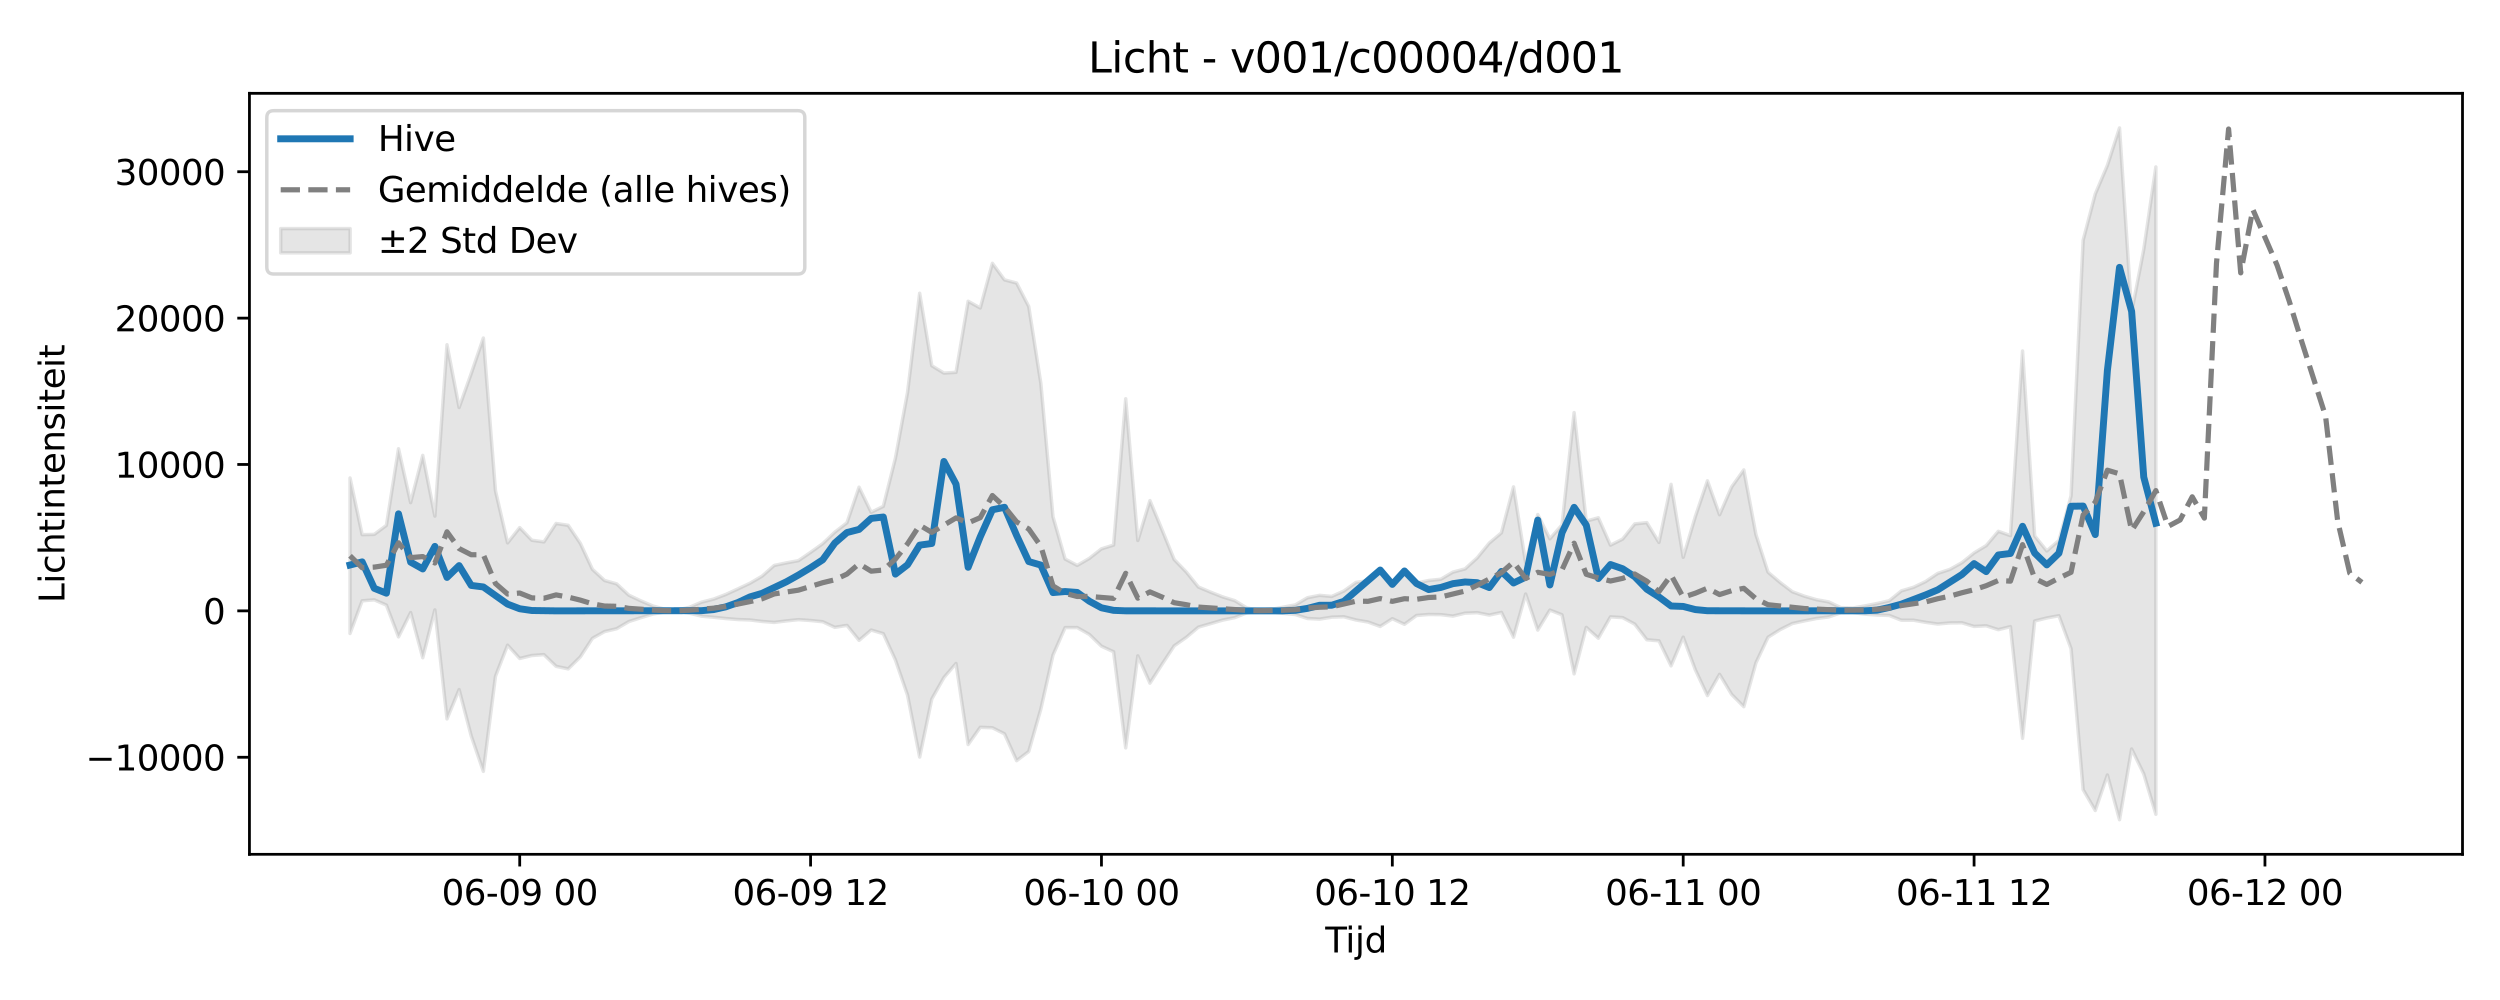 <?xml version="1.0" encoding="utf-8" standalone="no"?>
<!DOCTYPE svg PUBLIC "-//W3C//DTD SVG 1.1//EN"
  "http://www.w3.org/Graphics/SVG/1.1/DTD/svg11.dtd">
<svg xmlns:xlink="http://www.w3.org/1999/xlink" width="720pt" height="288pt" viewBox="0 0 720 288" xmlns="http://www.w3.org/2000/svg" version="1.1">
 <defs>
  <style type="text/css">*{stroke-linejoin: round; stroke-linecap: butt}</style>
 </defs>
 <g id="figure_1">
  <g id="patch_1">
   <path d="M 0 288 
L 720 288 
L 720 0 
L 0 0 
z
" style="fill: #ffffff"/>
  </g>
  <g id="axes_1">
   <g id="patch_2">
    <path d="M 71.84 246.04 
L 709.2 246.04 
L 709.2 26.88 
L 71.84 26.88 
z
" style="fill: #ffffff"/>
   </g>
   <g id="FillBetweenPolyCollection_1">
    <defs>
     <path id="m180a9a705e" d="M 100.811 -150.339 
L 100.811 -105.551 
L 104.301 -114.967 
L 107.792 -115.247 
L 111.282 -113.725 
L 114.773 -104.573 
L 118.263 -111.577 
L 121.754 -98.571 
L 125.244 -112.358 
L 128.735 -80.956 
L 132.225 -89.402 
L 135.716 -76.033 
L 139.206 -65.849 
L 142.697 -93.243 
L 146.187 -102.192 
L 149.678 -98.356 
L 153.168 -99.211 
L 156.658 -99.468 
L 160.149 -96.1 
L 163.639 -95.355 
L 167.13 -98.806 
L 170.62 -104.16 
L 174.111 -106.101 
L 177.601 -106.93 
L 181.092 -108.98 
L 184.582 -110.109 
L 188.073 -111.154 
L 191.563 -111.77 
L 195.054 -111.927 
L 198.544 -111.413 
L 202.035 -110.538 
L 205.525 -110.226 
L 209.016 -109.86 
L 212.506 -109.574 
L 215.996 -109.449 
L 219.487 -109.025 
L 222.977 -108.747 
L 226.468 -109.175 
L 229.958 -109.541 
L 233.449 -109.291 
L 236.939 -108.941 
L 240.43 -107.32 
L 243.92 -107.891 
L 247.411 -103.576 
L 250.901 -106.55 
L 254.392 -105.505 
L 257.882 -97.925 
L 261.373 -87.782 
L 264.863 -69.96 
L 268.354 -86.673 
L 271.844 -92.85 
L 275.334 -96.921 
L 278.825 -73.574 
L 282.315 -78.535 
L 285.806 -78.404 
L 289.296 -76.651 
L 292.787 -68.926 
L 296.277 -71.569 
L 299.768 -83.822 
L 303.258 -99.322 
L 306.749 -107.249 
L 310.239 -107.262 
L 313.73 -105.279 
L 317.22 -101.89 
L 320.711 -100.289 
L 324.201 -72.61 
L 327.692 -99.119 
L 331.182 -91.243 
L 334.672 -96.683 
L 338.163 -101.983 
L 341.653 -104.435 
L 345.144 -107.386 
L 348.634 -108.387 
L 352.125 -109.412 
L 355.615 -110.121 
L 359.106 -111.526 
L 362.596 -111.952 
L 366.087 -111.793 
L 369.577 -111.355 
L 373.068 -111.008 
L 376.558 -109.87 
L 380.049 -109.69 
L 383.539 -110.255 
L 387.03 -110.369 
L 390.52 -109.447 
L 394.01 -108.853 
L 397.501 -107.582 
L 400.991 -109.817 
L 404.482 -108.2 
L 407.972 -110.745 
L 411.463 -111.026 
L 414.953 -110.98 
L 418.444 -110.566 
L 421.934 -111.403 
L 425.425 -111.546 
L 428.915 -110.854 
L 432.406 -111.618 
L 435.896 -104.489 
L 439.387 -116.919 
L 442.877 -106.538 
L 446.368 -112.304 
L 449.858 -110.935 
L 453.348 -93.927 
L 456.839 -107.31 
L 460.329 -104.197 
L 463.82 -110.343 
L 467.31 -110.129 
L 470.801 -108.259 
L 474.291 -103.746 
L 477.782 -103.444 
L 481.272 -96.232 
L 484.763 -104.494 
L 488.253 -95.1 
L 491.744 -87.673 
L 495.234 -93.785 
L 498.725 -87.991 
L 502.215 -84.471 
L 505.706 -97.085 
L 509.196 -104.478 
L 512.686 -106.666 
L 516.177 -108.424 
L 519.667 -109.185 
L 523.158 -109.875 
L 526.648 -110.315 
L 530.139 -111.504 
L 533.629 -111.559 
L 537.12 -111.127 
L 540.61 -110.853 
L 544.101 -110.749 
L 547.591 -109.376 
L 551.082 -109.382 
L 554.572 -108.771 
L 558.063 -108.279 
L 561.553 -108.599 
L 565.044 -108.637 
L 568.534 -107.583 
L 572.024 -107.77 
L 575.515 -106.652 
L 579.005 -107.525 
L 582.496 -75.359 
L 585.986 -109.157 
L 589.477 -110.021 
L 592.967 -110.668 
L 596.458 -101.206 
L 599.948 -60.575 
L 603.439 -54.577 
L 606.929 -64.807 
L 610.42 -51.922 
L 613.91 -72.3 
L 617.401 -65.113 
L 620.891 -53.485 
L 620.891 -239.926 
L 620.891 -239.926 
L 617.401 -216.156 
L 613.91 -198.06 
L 610.42 -251.158 
L 606.929 -240.354 
L 603.439 -232.138 
L 599.948 -218.827 
L 596.458 -145.147 
L 592.967 -132.34 
L 589.477 -129.339 
L 585.986 -133.656 
L 582.496 -186.922 
L 579.005 -133.738 
L 575.515 -134.986 
L 572.024 -130.862 
L 568.534 -128.755 
L 565.044 -125.953 
L 561.553 -124.01 
L 558.063 -122.86 
L 554.572 -120.515 
L 551.082 -118.856 
L 547.591 -117.821 
L 544.101 -114.984 
L 540.61 -114.188 
L 537.12 -113.507 
L 533.629 -112.902 
L 530.139 -113.005 
L 526.648 -114.657 
L 523.158 -115.289 
L 519.667 -116.299 
L 516.177 -117.587 
L 512.686 -120.247 
L 509.196 -123.202 
L 505.706 -134.057 
L 502.215 -152.662 
L 498.725 -147.775 
L 495.234 -139.754 
L 491.744 -149.533 
L 488.253 -139.213 
L 484.763 -127.496 
L 481.272 -148.513 
L 477.782 -131.77 
L 474.291 -137.48 
L 470.801 -137.111 
L 467.31 -132.737 
L 463.82 -130.997 
L 460.329 -138.885 
L 456.839 -137.903 
L 453.348 -169.177 
L 449.858 -136.844 
L 446.368 -132.822 
L 442.877 -139.814 
L 439.387 -125.869 
L 435.896 -147.783 
L 432.406 -134.543 
L 428.915 -131.606 
L 425.425 -127.332 
L 421.934 -124.153 
L 418.444 -123.237 
L 414.953 -121.178 
L 411.463 -120.82 
L 407.972 -120.071 
L 404.482 -122.945 
L 400.991 -119.796 
L 397.501 -123.639 
L 394.01 -120.789 
L 390.52 -120.268 
L 387.03 -117.785 
L 383.539 -116.229 
L 380.049 -116.546 
L 376.558 -115.859 
L 373.068 -113.798 
L 369.577 -113.14 
L 366.087 -112.482 
L 362.596 -112.281 
L 359.106 -112.903 
L 355.615 -115.019 
L 352.125 -116.092 
L 348.634 -117.47 
L 345.144 -118.938 
L 341.653 -123.264 
L 338.163 -126.864 
L 334.672 -135.416 
L 331.182 -143.83 
L 327.692 -132.34 
L 324.201 -173.158 
L 320.711 -131.025 
L 317.22 -129.933 
L 313.73 -127.188 
L 310.239 -125.157 
L 306.749 -127.011 
L 303.258 -139.185 
L 299.768 -177.535 
L 296.277 -199.725 
L 292.787 -206.477 
L 289.296 -207.405 
L 285.806 -212.172 
L 282.315 -199.303 
L 278.825 -201.238 
L 275.334 -180.774 
L 271.844 -180.554 
L 268.354 -182.676 
L 264.863 -203.547 
L 261.373 -174.998 
L 257.882 -156.059 
L 254.392 -142.173 
L 250.901 -140.459 
L 247.411 -147.689 
L 243.92 -137.438 
L 240.43 -134.738 
L 236.939 -131.424 
L 233.449 -128.926 
L 229.958 -126.533 
L 226.468 -125.892 
L 222.977 -125.156 
L 219.487 -122.073 
L 215.996 -120.033 
L 212.506 -118.395 
L 209.016 -116.79 
L 205.525 -115.465 
L 202.035 -114.571 
L 198.544 -113.099 
L 195.054 -112.295 
L 191.563 -112.519 
L 188.073 -113.458 
L 184.582 -114.946 
L 181.092 -116.601 
L 177.601 -119.847 
L 174.111 -120.822 
L 170.62 -124.039 
L 167.13 -131.53 
L 163.639 -136.711 
L 160.149 -137.24 
L 156.658 -131.934 
L 153.168 -132.406 
L 149.678 -136.057 
L 146.187 -131.644 
L 142.697 -146.644 
L 139.206 -190.648 
L 135.716 -180.431 
L 132.225 -170.633 
L 128.735 -188.718 
L 125.244 -139.353 
L 121.754 -156.847 
L 118.263 -143.234 
L 114.773 -158.763 
L 111.282 -136.694 
L 107.792 -134.095 
L 104.301 -134.014 
L 100.811 -150.339 
z
" style="stroke: #808080; stroke-opacity: 0.2"/>
    </defs>
    <g clip-path="url(#p8ba1c54d0e)">
     <use xlink:href="#m180a9a705e" x="0" y="288" style="fill: #808080; fill-opacity: 0.2; stroke: #808080; stroke-opacity: 0.2"/>
    </g>
   </g>
   <g id="matplotlib.axis_1">
    <g id="xtick_1">
     <g id="line2d_1">
      <defs>
       <path id="mefaddc9d67" d="M 0 0 
L 0 3.5 
" style="stroke: #000000; stroke-width: 0.8"/>
      </defs>
      <g>
       <use xlink:href="#mefaddc9d67" x="149.678" y="246.04" style="stroke: #000000; stroke-width: 0.8"/>
      </g>
     </g>
     <g id="text_1">
      <!-- 06-09 00 -->
      <g transform="translate(127.197 260.638) scale(0.1 -0.1)">
       <defs>
        <path id="DejaVuSans-30" d="M 2034 4250 
Q 1547 4250 1301 3770 
Q 1056 3291 1056 2328 
Q 1056 1369 1301 889 
Q 1547 409 2034 409 
Q 2525 409 2770 889 
Q 3016 1369 3016 2328 
Q 3016 3291 2770 3770 
Q 2525 4250 2034 4250 
z
M 2034 4750 
Q 2819 4750 3233 4129 
Q 3647 3509 3647 2328 
Q 3647 1150 3233 529 
Q 2819 -91 2034 -91 
Q 1250 -91 836 529 
Q 422 1150 422 2328 
Q 422 3509 836 4129 
Q 1250 4750 2034 4750 
z
" transform="scale(0.016)"/>
        <path id="DejaVuSans-36" d="M 2113 2584 
Q 1688 2584 1439 2293 
Q 1191 2003 1191 1497 
Q 1191 994 1439 701 
Q 1688 409 2113 409 
Q 2538 409 2786 701 
Q 3034 994 3034 1497 
Q 3034 2003 2786 2293 
Q 2538 2584 2113 2584 
z
M 3366 4563 
L 3366 3988 
Q 3128 4100 2886 4159 
Q 2644 4219 2406 4219 
Q 1781 4219 1451 3797 
Q 1122 3375 1075 2522 
Q 1259 2794 1537 2939 
Q 1816 3084 2150 3084 
Q 2853 3084 3261 2657 
Q 3669 2231 3669 1497 
Q 3669 778 3244 343 
Q 2819 -91 2113 -91 
Q 1303 -91 875 529 
Q 447 1150 447 2328 
Q 447 3434 972 4092 
Q 1497 4750 2381 4750 
Q 2619 4750 2861 4703 
Q 3103 4656 3366 4563 
z
" transform="scale(0.016)"/>
        <path id="DejaVuSans-2d" d="M 313 2009 
L 1997 2009 
L 1997 1497 
L 313 1497 
L 313 2009 
z
" transform="scale(0.016)"/>
        <path id="DejaVuSans-39" d="M 703 97 
L 703 672 
Q 941 559 1184 500 
Q 1428 441 1663 441 
Q 2288 441 2617 861 
Q 2947 1281 2994 2138 
Q 2813 1869 2534 1725 
Q 2256 1581 1919 1581 
Q 1219 1581 811 2004 
Q 403 2428 403 3163 
Q 403 3881 828 4315 
Q 1253 4750 1959 4750 
Q 2769 4750 3195 4129 
Q 3622 3509 3622 2328 
Q 3622 1225 3098 567 
Q 2575 -91 1691 -91 
Q 1453 -91 1209 -44 
Q 966 3 703 97 
z
M 1959 2075 
Q 2384 2075 2632 2365 
Q 2881 2656 2881 3163 
Q 2881 3666 2632 3958 
Q 2384 4250 1959 4250 
Q 1534 4250 1286 3958 
Q 1038 3666 1038 3163 
Q 1038 2656 1286 2365 
Q 1534 2075 1959 2075 
z
" transform="scale(0.016)"/>
        <path id="DejaVuSans-20" transform="scale(0.016)"/>
       </defs>
       <use xlink:href="#DejaVuSans-30"/>
       <use xlink:href="#DejaVuSans-36" transform="translate(63.623 0)"/>
       <use xlink:href="#DejaVuSans-2d" transform="translate(127.246 0)"/>
       <use xlink:href="#DejaVuSans-30" transform="translate(163.33 0)"/>
       <use xlink:href="#DejaVuSans-39" transform="translate(226.953 0)"/>
       <use xlink:href="#DejaVuSans-20" transform="translate(290.576 0)"/>
       <use xlink:href="#DejaVuSans-30" transform="translate(322.363 0)"/>
       <use xlink:href="#DejaVuSans-30" transform="translate(385.986 0)"/>
      </g>
     </g>
    </g>
    <g id="xtick_2">
     <g id="line2d_2">
      <g>
       <use xlink:href="#mefaddc9d67" x="233.449" y="246.04" style="stroke: #000000; stroke-width: 0.8"/>
      </g>
     </g>
     <g id="text_2">
      <!-- 06-09 12 -->
      <g transform="translate(210.968 260.638) scale(0.1 -0.1)">
       <defs>
        <path id="DejaVuSans-31" d="M 794 531 
L 1825 531 
L 1825 4091 
L 703 3866 
L 703 4441 
L 1819 4666 
L 2450 4666 
L 2450 531 
L 3481 531 
L 3481 0 
L 794 0 
L 794 531 
z
" transform="scale(0.016)"/>
        <path id="DejaVuSans-32" d="M 1228 531 
L 3431 531 
L 3431 0 
L 469 0 
L 469 531 
Q 828 903 1448 1529 
Q 2069 2156 2228 2338 
Q 2531 2678 2651 2914 
Q 2772 3150 2772 3378 
Q 2772 3750 2511 3984 
Q 2250 4219 1831 4219 
Q 1534 4219 1204 4116 
Q 875 4013 500 3803 
L 500 4441 
Q 881 4594 1212 4672 
Q 1544 4750 1819 4750 
Q 2544 4750 2975 4387 
Q 3406 4025 3406 3419 
Q 3406 3131 3298 2873 
Q 3191 2616 2906 2266 
Q 2828 2175 2409 1742 
Q 1991 1309 1228 531 
z
" transform="scale(0.016)"/>
       </defs>
       <use xlink:href="#DejaVuSans-30"/>
       <use xlink:href="#DejaVuSans-36" transform="translate(63.623 0)"/>
       <use xlink:href="#DejaVuSans-2d" transform="translate(127.246 0)"/>
       <use xlink:href="#DejaVuSans-30" transform="translate(163.33 0)"/>
       <use xlink:href="#DejaVuSans-39" transform="translate(226.953 0)"/>
       <use xlink:href="#DejaVuSans-20" transform="translate(290.576 0)"/>
       <use xlink:href="#DejaVuSans-31" transform="translate(322.363 0)"/>
       <use xlink:href="#DejaVuSans-32" transform="translate(385.986 0)"/>
      </g>
     </g>
    </g>
    <g id="xtick_3">
     <g id="line2d_3">
      <g>
       <use xlink:href="#mefaddc9d67" x="317.22" y="246.04" style="stroke: #000000; stroke-width: 0.8"/>
      </g>
     </g>
     <g id="text_3">
      <!-- 06-10 00 -->
      <g transform="translate(294.74 260.638) scale(0.1 -0.1)">
       <use xlink:href="#DejaVuSans-30"/>
       <use xlink:href="#DejaVuSans-36" transform="translate(63.623 0)"/>
       <use xlink:href="#DejaVuSans-2d" transform="translate(127.246 0)"/>
       <use xlink:href="#DejaVuSans-31" transform="translate(163.33 0)"/>
       <use xlink:href="#DejaVuSans-30" transform="translate(226.953 0)"/>
       <use xlink:href="#DejaVuSans-20" transform="translate(290.576 0)"/>
       <use xlink:href="#DejaVuSans-30" transform="translate(322.363 0)"/>
       <use xlink:href="#DejaVuSans-30" transform="translate(385.986 0)"/>
      </g>
     </g>
    </g>
    <g id="xtick_4">
     <g id="line2d_4">
      <g>
       <use xlink:href="#mefaddc9d67" x="400.991" y="246.04" style="stroke: #000000; stroke-width: 0.8"/>
      </g>
     </g>
     <g id="text_4">
      <!-- 06-10 12 -->
      <g transform="translate(378.511 260.638) scale(0.1 -0.1)">
       <use xlink:href="#DejaVuSans-30"/>
       <use xlink:href="#DejaVuSans-36" transform="translate(63.623 0)"/>
       <use xlink:href="#DejaVuSans-2d" transform="translate(127.246 0)"/>
       <use xlink:href="#DejaVuSans-31" transform="translate(163.33 0)"/>
       <use xlink:href="#DejaVuSans-30" transform="translate(226.953 0)"/>
       <use xlink:href="#DejaVuSans-20" transform="translate(290.576 0)"/>
       <use xlink:href="#DejaVuSans-31" transform="translate(322.363 0)"/>
       <use xlink:href="#DejaVuSans-32" transform="translate(385.986 0)"/>
      </g>
     </g>
    </g>
    <g id="xtick_5">
     <g id="line2d_5">
      <g>
       <use xlink:href="#mefaddc9d67" x="484.763" y="246.04" style="stroke: #000000; stroke-width: 0.8"/>
      </g>
     </g>
     <g id="text_5">
      <!-- 06-11 00 -->
      <g transform="translate(462.282 260.638) scale(0.1 -0.1)">
       <use xlink:href="#DejaVuSans-30"/>
       <use xlink:href="#DejaVuSans-36" transform="translate(63.623 0)"/>
       <use xlink:href="#DejaVuSans-2d" transform="translate(127.246 0)"/>
       <use xlink:href="#DejaVuSans-31" transform="translate(163.33 0)"/>
       <use xlink:href="#DejaVuSans-31" transform="translate(226.953 0)"/>
       <use xlink:href="#DejaVuSans-20" transform="translate(290.576 0)"/>
       <use xlink:href="#DejaVuSans-30" transform="translate(322.363 0)"/>
       <use xlink:href="#DejaVuSans-30" transform="translate(385.986 0)"/>
      </g>
     </g>
    </g>
    <g id="xtick_6">
     <g id="line2d_6">
      <g>
       <use xlink:href="#mefaddc9d67" x="568.534" y="246.04" style="stroke: #000000; stroke-width: 0.8"/>
      </g>
     </g>
     <g id="text_6">
      <!-- 06-11 12 -->
      <g transform="translate(546.054 260.638) scale(0.1 -0.1)">
       <use xlink:href="#DejaVuSans-30"/>
       <use xlink:href="#DejaVuSans-36" transform="translate(63.623 0)"/>
       <use xlink:href="#DejaVuSans-2d" transform="translate(127.246 0)"/>
       <use xlink:href="#DejaVuSans-31" transform="translate(163.33 0)"/>
       <use xlink:href="#DejaVuSans-31" transform="translate(226.953 0)"/>
       <use xlink:href="#DejaVuSans-20" transform="translate(290.576 0)"/>
       <use xlink:href="#DejaVuSans-31" transform="translate(322.363 0)"/>
       <use xlink:href="#DejaVuSans-32" transform="translate(385.986 0)"/>
      </g>
     </g>
    </g>
    <g id="xtick_7">
     <g id="line2d_7">
      <g>
       <use xlink:href="#mefaddc9d67" x="652.305" y="246.04" style="stroke: #000000; stroke-width: 0.8"/>
      </g>
     </g>
     <g id="text_7">
      <!-- 06-12 00 -->
      <g transform="translate(629.825 260.638) scale(0.1 -0.1)">
       <use xlink:href="#DejaVuSans-30"/>
       <use xlink:href="#DejaVuSans-36" transform="translate(63.623 0)"/>
       <use xlink:href="#DejaVuSans-2d" transform="translate(127.246 0)"/>
       <use xlink:href="#DejaVuSans-31" transform="translate(163.33 0)"/>
       <use xlink:href="#DejaVuSans-32" transform="translate(226.953 0)"/>
       <use xlink:href="#DejaVuSans-20" transform="translate(290.576 0)"/>
       <use xlink:href="#DejaVuSans-30" transform="translate(322.363 0)"/>
       <use xlink:href="#DejaVuSans-30" transform="translate(385.986 0)"/>
      </g>
     </g>
    </g>
    <g id="text_8">
     <!-- Tijd -->
     <g transform="translate(381.67 274.317) scale(0.1 -0.1)">
      <defs>
       <path id="DejaVuSans-54" d="M -19 4666 
L 3928 4666 
L 3928 4134 
L 2272 4134 
L 2272 0 
L 1638 0 
L 1638 4134 
L -19 4134 
L -19 4666 
z
" transform="scale(0.016)"/>
       <path id="DejaVuSans-69" d="M 603 3500 
L 1178 3500 
L 1178 0 
L 603 0 
L 603 3500 
z
M 603 4863 
L 1178 4863 
L 1178 4134 
L 603 4134 
L 603 4863 
z
" transform="scale(0.016)"/>
       <path id="DejaVuSans-6a" d="M 603 3500 
L 1178 3500 
L 1178 -63 
Q 1178 -731 923 -1031 
Q 669 -1331 103 -1331 
L -116 -1331 
L -116 -844 
L 38 -844 
Q 366 -844 484 -692 
Q 603 -541 603 -63 
L 603 3500 
z
M 603 4863 
L 1178 4863 
L 1178 4134 
L 603 4134 
L 603 4863 
z
" transform="scale(0.016)"/>
       <path id="DejaVuSans-64" d="M 2906 2969 
L 2906 4863 
L 3481 4863 
L 3481 0 
L 2906 0 
L 2906 525 
Q 2725 213 2448 61 
Q 2172 -91 1784 -91 
Q 1150 -91 751 415 
Q 353 922 353 1747 
Q 353 2572 751 3078 
Q 1150 3584 1784 3584 
Q 2172 3584 2448 3432 
Q 2725 3281 2906 2969 
z
M 947 1747 
Q 947 1113 1208 752 
Q 1469 391 1925 391 
Q 2381 391 2643 752 
Q 2906 1113 2906 1747 
Q 2906 2381 2643 2742 
Q 2381 3103 1925 3103 
Q 1469 3103 1208 2742 
Q 947 2381 947 1747 
z
" transform="scale(0.016)"/>
      </defs>
      <use xlink:href="#DejaVuSans-54"/>
      <use xlink:href="#DejaVuSans-69" transform="translate(57.959 0)"/>
      <use xlink:href="#DejaVuSans-6a" transform="translate(85.742 0)"/>
      <use xlink:href="#DejaVuSans-64" transform="translate(113.525 0)"/>
     </g>
    </g>
   </g>
   <g id="matplotlib.axis_2">
    <g id="ytick_1">
     <g id="line2d_8">
      <defs>
       <path id="mb5a5b49d24" d="M 0 0 
L -3.5 0 
" style="stroke: #000000; stroke-width: 0.8"/>
      </defs>
      <g>
       <use xlink:href="#mb5a5b49d24" x="71.84" y="218.087" style="stroke: #000000; stroke-width: 0.8"/>
      </g>
     </g>
     <g id="text_9">
      <!-- −10000 -->
      <g transform="translate(24.648 221.886) scale(0.1 -0.1)">
       <defs>
        <path id="DejaVuSans-2212" d="M 678 2272 
L 4684 2272 
L 4684 1741 
L 678 1741 
L 678 2272 
z
" transform="scale(0.016)"/>
       </defs>
       <use xlink:href="#DejaVuSans-2212"/>
       <use xlink:href="#DejaVuSans-31" transform="translate(83.789 0)"/>
       <use xlink:href="#DejaVuSans-30" transform="translate(147.412 0)"/>
       <use xlink:href="#DejaVuSans-30" transform="translate(211.035 0)"/>
       <use xlink:href="#DejaVuSans-30" transform="translate(274.658 0)"/>
       <use xlink:href="#DejaVuSans-30" transform="translate(338.281 0)"/>
      </g>
     </g>
    </g>
    <g id="ytick_2">
     <g id="line2d_9">
      <g>
       <use xlink:href="#mb5a5b49d24" x="71.84" y="175.93" style="stroke: #000000; stroke-width: 0.8"/>
      </g>
     </g>
     <g id="text_10">
      <!-- 0 -->
      <g transform="translate(58.477 179.729) scale(0.1 -0.1)">
       <use xlink:href="#DejaVuSans-30"/>
      </g>
     </g>
    </g>
    <g id="ytick_3">
     <g id="line2d_10">
      <g>
       <use xlink:href="#mb5a5b49d24" x="71.84" y="133.773" style="stroke: #000000; stroke-width: 0.8"/>
      </g>
     </g>
     <g id="text_11">
      <!-- 10000 -->
      <g transform="translate(33.028 137.572) scale(0.1 -0.1)">
       <use xlink:href="#DejaVuSans-31"/>
       <use xlink:href="#DejaVuSans-30" transform="translate(63.623 0)"/>
       <use xlink:href="#DejaVuSans-30" transform="translate(127.246 0)"/>
       <use xlink:href="#DejaVuSans-30" transform="translate(190.869 0)"/>
       <use xlink:href="#DejaVuSans-30" transform="translate(254.492 0)"/>
      </g>
     </g>
    </g>
    <g id="ytick_4">
     <g id="line2d_11">
      <g>
       <use xlink:href="#mb5a5b49d24" x="71.84" y="91.615" style="stroke: #000000; stroke-width: 0.8"/>
      </g>
     </g>
     <g id="text_12">
      <!-- 20000 -->
      <g transform="translate(33.028 95.415) scale(0.1 -0.1)">
       <use xlink:href="#DejaVuSans-32"/>
       <use xlink:href="#DejaVuSans-30" transform="translate(63.623 0)"/>
       <use xlink:href="#DejaVuSans-30" transform="translate(127.246 0)"/>
       <use xlink:href="#DejaVuSans-30" transform="translate(190.869 0)"/>
       <use xlink:href="#DejaVuSans-30" transform="translate(254.492 0)"/>
      </g>
     </g>
    </g>
    <g id="ytick_5">
     <g id="line2d_12">
      <g>
       <use xlink:href="#mb5a5b49d24" x="71.84" y="49.458" style="stroke: #000000; stroke-width: 0.8"/>
      </g>
     </g>
     <g id="text_13">
      <!-- 30000 -->
      <g transform="translate(33.028 53.258) scale(0.1 -0.1)">
       <defs>
        <path id="DejaVuSans-33" d="M 2597 2516 
Q 3050 2419 3304 2112 
Q 3559 1806 3559 1356 
Q 3559 666 3084 287 
Q 2609 -91 1734 -91 
Q 1441 -91 1130 -33 
Q 819 25 488 141 
L 488 750 
Q 750 597 1062 519 
Q 1375 441 1716 441 
Q 2309 441 2620 675 
Q 2931 909 2931 1356 
Q 2931 1769 2642 2001 
Q 2353 2234 1838 2234 
L 1294 2234 
L 1294 2753 
L 1863 2753 
Q 2328 2753 2575 2939 
Q 2822 3125 2822 3475 
Q 2822 3834 2567 4026 
Q 2313 4219 1838 4219 
Q 1578 4219 1281 4162 
Q 984 4106 628 3988 
L 628 4550 
Q 988 4650 1302 4700 
Q 1616 4750 1894 4750 
Q 2613 4750 3031 4423 
Q 3450 4097 3450 3541 
Q 3450 3153 3228 2886 
Q 3006 2619 2597 2516 
z
" transform="scale(0.016)"/>
       </defs>
       <use xlink:href="#DejaVuSans-33"/>
       <use xlink:href="#DejaVuSans-30" transform="translate(63.623 0)"/>
       <use xlink:href="#DejaVuSans-30" transform="translate(127.246 0)"/>
       <use xlink:href="#DejaVuSans-30" transform="translate(190.869 0)"/>
       <use xlink:href="#DejaVuSans-30" transform="translate(254.492 0)"/>
      </g>
     </g>
    </g>
    <g id="text_14">
     <!-- Lichtintensiteit -->
     <g transform="translate(18.568 173.656) rotate(-90) scale(0.1 -0.1)">
      <defs>
       <path id="DejaVuSans-4c" d="M 628 4666 
L 1259 4666 
L 1259 531 
L 3531 531 
L 3531 0 
L 628 0 
L 628 4666 
z
" transform="scale(0.016)"/>
       <path id="DejaVuSans-63" d="M 3122 3366 
L 3122 2828 
Q 2878 2963 2633 3030 
Q 2388 3097 2138 3097 
Q 1578 3097 1268 2742 
Q 959 2388 959 1747 
Q 959 1106 1268 751 
Q 1578 397 2138 397 
Q 2388 397 2633 464 
Q 2878 531 3122 666 
L 3122 134 
Q 2881 22 2623 -34 
Q 2366 -91 2075 -91 
Q 1284 -91 818 406 
Q 353 903 353 1747 
Q 353 2603 823 3093 
Q 1294 3584 2113 3584 
Q 2378 3584 2631 3529 
Q 2884 3475 3122 3366 
z
" transform="scale(0.016)"/>
       <path id="DejaVuSans-68" d="M 3513 2113 
L 3513 0 
L 2938 0 
L 2938 2094 
Q 2938 2591 2744 2837 
Q 2550 3084 2163 3084 
Q 1697 3084 1428 2787 
Q 1159 2491 1159 1978 
L 1159 0 
L 581 0 
L 581 4863 
L 1159 4863 
L 1159 2956 
Q 1366 3272 1645 3428 
Q 1925 3584 2291 3584 
Q 2894 3584 3203 3211 
Q 3513 2838 3513 2113 
z
" transform="scale(0.016)"/>
       <path id="DejaVuSans-74" d="M 1172 4494 
L 1172 3500 
L 2356 3500 
L 2356 3053 
L 1172 3053 
L 1172 1153 
Q 1172 725 1289 603 
Q 1406 481 1766 481 
L 2356 481 
L 2356 0 
L 1766 0 
Q 1100 0 847 248 
Q 594 497 594 1153 
L 594 3053 
L 172 3053 
L 172 3500 
L 594 3500 
L 594 4494 
L 1172 4494 
z
" transform="scale(0.016)"/>
       <path id="DejaVuSans-6e" d="M 3513 2113 
L 3513 0 
L 2938 0 
L 2938 2094 
Q 2938 2591 2744 2837 
Q 2550 3084 2163 3084 
Q 1697 3084 1428 2787 
Q 1159 2491 1159 1978 
L 1159 0 
L 581 0 
L 581 3500 
L 1159 3500 
L 1159 2956 
Q 1366 3272 1645 3428 
Q 1925 3584 2291 3584 
Q 2894 3584 3203 3211 
Q 3513 2838 3513 2113 
z
" transform="scale(0.016)"/>
       <path id="DejaVuSans-65" d="M 3597 1894 
L 3597 1613 
L 953 1613 
Q 991 1019 1311 708 
Q 1631 397 2203 397 
Q 2534 397 2845 478 
Q 3156 559 3463 722 
L 3463 178 
Q 3153 47 2828 -22 
Q 2503 -91 2169 -91 
Q 1331 -91 842 396 
Q 353 884 353 1716 
Q 353 2575 817 3079 
Q 1281 3584 2069 3584 
Q 2775 3584 3186 3129 
Q 3597 2675 3597 1894 
z
M 3022 2063 
Q 3016 2534 2758 2815 
Q 2500 3097 2075 3097 
Q 1594 3097 1305 2825 
Q 1016 2553 972 2059 
L 3022 2063 
z
" transform="scale(0.016)"/>
       <path id="DejaVuSans-73" d="M 2834 3397 
L 2834 2853 
Q 2591 2978 2328 3040 
Q 2066 3103 1784 3103 
Q 1356 3103 1142 2972 
Q 928 2841 928 2578 
Q 928 2378 1081 2264 
Q 1234 2150 1697 2047 
L 1894 2003 
Q 2506 1872 2764 1633 
Q 3022 1394 3022 966 
Q 3022 478 2636 193 
Q 2250 -91 1575 -91 
Q 1294 -91 989 -36 
Q 684 19 347 128 
L 347 722 
Q 666 556 975 473 
Q 1284 391 1588 391 
Q 1994 391 2212 530 
Q 2431 669 2431 922 
Q 2431 1156 2273 1281 
Q 2116 1406 1581 1522 
L 1381 1569 
Q 847 1681 609 1914 
Q 372 2147 372 2553 
Q 372 3047 722 3315 
Q 1072 3584 1716 3584 
Q 2034 3584 2315 3537 
Q 2597 3491 2834 3397 
z
" transform="scale(0.016)"/>
      </defs>
      <use xlink:href="#DejaVuSans-4c"/>
      <use xlink:href="#DejaVuSans-69" transform="translate(55.713 0)"/>
      <use xlink:href="#DejaVuSans-63" transform="translate(83.496 0)"/>
      <use xlink:href="#DejaVuSans-68" transform="translate(138.477 0)"/>
      <use xlink:href="#DejaVuSans-74" transform="translate(201.855 0)"/>
      <use xlink:href="#DejaVuSans-69" transform="translate(241.064 0)"/>
      <use xlink:href="#DejaVuSans-6e" transform="translate(268.848 0)"/>
      <use xlink:href="#DejaVuSans-74" transform="translate(332.227 0)"/>
      <use xlink:href="#DejaVuSans-65" transform="translate(371.436 0)"/>
      <use xlink:href="#DejaVuSans-6e" transform="translate(432.959 0)"/>
      <use xlink:href="#DejaVuSans-73" transform="translate(496.338 0)"/>
      <use xlink:href="#DejaVuSans-69" transform="translate(548.438 0)"/>
      <use xlink:href="#DejaVuSans-74" transform="translate(576.221 0)"/>
      <use xlink:href="#DejaVuSans-65" transform="translate(615.43 0)"/>
      <use xlink:href="#DejaVuSans-69" transform="translate(676.953 0)"/>
      <use xlink:href="#DejaVuSans-74" transform="translate(704.736 0)"/>
     </g>
    </g>
   </g>
   <g id="line2d_13">
    <path d="M 100.811 162.724 
L 104.301 161.825 
L 107.792 169.434 
L 111.282 170.836 
L 114.773 147.991 
L 118.263 161.895 
L 121.754 163.855 
L 125.244 157.363 
L 128.735 166.291 
L 132.225 162.899 
L 135.716 168.605 
L 139.206 169.044 
L 146.187 173.987 
L 149.678 175.322 
L 153.168 175.826 
L 160.149 175.93 
L 202.035 175.872 
L 205.525 175.559 
L 209.016 174.775 
L 212.506 173.542 
L 215.996 171.907 
L 219.487 170.876 
L 226.468 167.559 
L 229.958 165.606 
L 233.449 163.502 
L 236.939 161.219 
L 240.43 156.392 
L 243.92 153.369 
L 247.411 152.47 
L 250.901 149.297 
L 254.392 148.902 
L 257.882 165.343 
L 261.373 162.65 
L 264.863 156.998 
L 268.354 156.524 
L 271.844 132.906 
L 275.334 139.436 
L 278.825 163.375 
L 282.315 154.59 
L 285.806 146.812 
L 289.296 146.101 
L 292.787 154.211 
L 296.277 161.727 
L 299.768 162.745 
L 303.258 170.663 
L 306.749 170.359 
L 310.239 170.625 
L 313.73 173.146 
L 317.22 175.047 
L 320.711 175.784 
L 324.201 175.92 
L 366.087 175.93 
L 369.577 175.918 
L 373.068 175.768 
L 376.558 175.211 
L 380.049 174.317 
L 383.539 174.308 
L 387.03 173.19 
L 397.501 164.173 
L 400.991 168.302 
L 404.482 164.443 
L 407.972 168.07 
L 411.463 169.794 
L 414.953 169.187 
L 418.444 168.093 
L 421.934 167.611 
L 425.425 167.808 
L 428.915 169.216 
L 432.406 164.575 
L 435.896 167.899 
L 439.387 166.221 
L 442.877 149.792 
L 446.368 168.464 
L 449.858 153.434 
L 453.348 146.117 
L 456.839 151.225 
L 460.329 166.606 
L 463.82 162.581 
L 467.31 163.797 
L 470.801 166.092 
L 474.291 169.694 
L 477.782 171.926 
L 481.272 174.53 
L 484.763 174.655 
L 488.253 175.557 
L 491.744 175.894 
L 505.706 175.93 
L 537.12 175.906 
L 540.61 175.725 
L 544.101 174.946 
L 547.591 173.998 
L 554.572 171.338 
L 558.063 169.879 
L 565.044 165.454 
L 568.534 162.315 
L 572.024 164.626 
L 575.515 159.829 
L 579.005 159.4 
L 582.496 151.575 
L 585.986 159.277 
L 589.477 162.688 
L 592.967 159.323 
L 596.458 145.803 
L 599.948 145.75 
L 603.439 153.958 
L 606.929 106.688 
L 610.42 77.003 
L 613.91 89.682 
L 617.401 137.405 
L 620.891 150.685 
L 620.891 150.685 
" clip-path="url(#p8ba1c54d0e)" style="fill: none; stroke: #1f77b4; stroke-width: 2; stroke-linecap: square"/>
   </g>
   <g id="line2d_14">
    <path d="M 100.811 160.055 
L 104.301 163.509 
L 107.792 163.329 
L 111.282 162.79 
L 114.773 156.332 
L 118.263 160.595 
L 121.754 160.291 
L 125.244 162.145 
L 128.735 153.163 
L 132.225 157.982 
L 135.716 159.768 
L 139.206 159.751 
L 142.697 168.056 
L 146.187 171.082 
L 149.678 170.794 
L 153.168 172.191 
L 156.658 172.299 
L 160.149 171.33 
L 163.639 171.967 
L 167.13 172.832 
L 170.62 173.901 
L 174.111 174.539 
L 177.601 174.612 
L 181.092 175.21 
L 188.073 175.694 
L 191.563 175.855 
L 195.054 175.889 
L 198.544 175.744 
L 205.525 175.155 
L 209.016 174.675 
L 215.996 173.259 
L 219.487 172.451 
L 222.977 171.049 
L 229.958 169.963 
L 236.939 167.818 
L 240.43 166.971 
L 243.92 165.335 
L 247.411 162.368 
L 250.901 164.496 
L 254.392 164.161 
L 257.882 161.008 
L 261.373 156.61 
L 264.863 151.247 
L 268.354 153.326 
L 275.334 149.152 
L 278.825 150.594 
L 282.315 149.081 
L 285.806 142.712 
L 289.296 145.972 
L 292.787 150.298 
L 296.277 152.353 
L 299.768 157.322 
L 303.258 168.746 
L 306.749 170.87 
L 310.239 171.791 
L 313.73 171.766 
L 320.711 172.343 
L 324.201 165.116 
L 327.692 172.27 
L 331.182 170.463 
L 334.672 171.951 
L 338.163 173.577 
L 341.653 174.151 
L 345.144 174.838 
L 359.106 175.786 
L 362.596 175.883 
L 369.577 175.752 
L 373.068 175.597 
L 376.558 175.136 
L 380.049 174.882 
L 383.539 174.758 
L 390.52 173.143 
L 394.01 173.179 
L 397.501 172.389 
L 400.991 173.193 
L 404.482 172.427 
L 407.972 172.592 
L 411.463 172.077 
L 414.953 171.921 
L 421.934 170.222 
L 425.425 168.561 
L 432.406 164.92 
L 435.896 161.864 
L 439.387 166.606 
L 442.877 164.824 
L 446.368 165.437 
L 449.858 164.111 
L 453.348 156.448 
L 456.839 165.394 
L 460.329 166.459 
L 463.82 167.33 
L 467.31 166.567 
L 470.801 165.315 
L 474.291 167.387 
L 477.782 170.393 
L 481.272 165.628 
L 484.763 172.005 
L 488.253 170.843 
L 491.744 169.397 
L 495.234 171.231 
L 498.725 170.117 
L 502.215 169.433 
L 505.706 172.429 
L 509.196 174.16 
L 519.667 175.258 
L 530.139 175.746 
L 537.12 175.683 
L 540.61 175.48 
L 544.101 175.133 
L 547.591 174.402 
L 554.572 173.357 
L 558.063 172.43 
L 561.553 171.695 
L 565.044 170.705 
L 568.534 169.831 
L 572.024 168.684 
L 575.515 167.181 
L 579.005 167.369 
L 582.496 156.859 
L 585.986 166.594 
L 589.477 168.32 
L 592.967 166.496 
L 596.458 164.824 
L 599.948 148.299 
L 603.439 144.642 
L 606.929 135.42 
L 610.42 136.46 
L 613.91 152.82 
L 617.401 147.365 
L 620.891 141.294 
L 624.382 151.608 
L 627.872 149.749 
L 631.362 143.083 
L 634.853 149.213 
L 638.343 75.844 
L 641.834 37.16 
L 645.324 78.582 
L 648.815 60.321 
L 655.796 76.375 
L 659.286 86.684 
L 662.777 98.002 
L 669.758 119.829 
L 673.248 150.066 
L 676.739 165.065 
L 680.229 167.727 
L 680.229 167.727 
" clip-path="url(#p8ba1c54d0e)" style="fill: none; stroke-dasharray: 5.55,2.4; stroke-dashoffset: 0; stroke: #808080; stroke-width: 1.5"/>
   </g>
   <g id="patch_3">
    <path d="M 71.84 246.04 
L 71.84 26.88 
" style="fill: none; stroke: #000000; stroke-width: 0.8; stroke-linejoin: miter; stroke-linecap: square"/>
   </g>
   <g id="patch_4">
    <path d="M 709.2 246.04 
L 709.2 26.88 
" style="fill: none; stroke: #000000; stroke-width: 0.8; stroke-linejoin: miter; stroke-linecap: square"/>
   </g>
   <g id="patch_5">
    <path d="M 71.84 246.04 
L 709.2 246.04 
" style="fill: none; stroke: #000000; stroke-width: 0.8; stroke-linejoin: miter; stroke-linecap: square"/>
   </g>
   <g id="patch_6">
    <path d="M 71.84 26.88 
L 709.2 26.88 
" style="fill: none; stroke: #000000; stroke-width: 0.8; stroke-linejoin: miter; stroke-linecap: square"/>
   </g>
   <g id="text_15">
    <!-- Licht - v001/c00004/d001 -->
    <g transform="translate(313.383 20.88) scale(0.12 -0.12)">
     <defs>
      <path id="DejaVuSans-76" d="M 191 3500 
L 800 3500 
L 1894 563 
L 2988 3500 
L 3597 3500 
L 2284 0 
L 1503 0 
L 191 3500 
z
" transform="scale(0.016)"/>
      <path id="DejaVuSans-2f" d="M 1625 4666 
L 2156 4666 
L 531 -594 
L 0 -594 
L 1625 4666 
z
" transform="scale(0.016)"/>
      <path id="DejaVuSans-34" d="M 2419 4116 
L 825 1625 
L 2419 1625 
L 2419 4116 
z
M 2253 4666 
L 3047 4666 
L 3047 1625 
L 3713 1625 
L 3713 1100 
L 3047 1100 
L 3047 0 
L 2419 0 
L 2419 1100 
L 313 1100 
L 313 1709 
L 2253 4666 
z
" transform="scale(0.016)"/>
     </defs>
     <use xlink:href="#DejaVuSans-4c"/>
     <use xlink:href="#DejaVuSans-69" transform="translate(55.713 0)"/>
     <use xlink:href="#DejaVuSans-63" transform="translate(83.496 0)"/>
     <use xlink:href="#DejaVuSans-68" transform="translate(138.477 0)"/>
     <use xlink:href="#DejaVuSans-74" transform="translate(201.855 0)"/>
     <use xlink:href="#DejaVuSans-20" transform="translate(241.064 0)"/>
     <use xlink:href="#DejaVuSans-2d" transform="translate(272.852 0)"/>
     <use xlink:href="#DejaVuSans-20" transform="translate(308.936 0)"/>
     <use xlink:href="#DejaVuSans-76" transform="translate(340.723 0)"/>
     <use xlink:href="#DejaVuSans-30" transform="translate(399.902 0)"/>
     <use xlink:href="#DejaVuSans-30" transform="translate(463.525 0)"/>
     <use xlink:href="#DejaVuSans-31" transform="translate(527.148 0)"/>
     <use xlink:href="#DejaVuSans-2f" transform="translate(590.771 0)"/>
     <use xlink:href="#DejaVuSans-63" transform="translate(624.463 0)"/>
     <use xlink:href="#DejaVuSans-30" transform="translate(679.443 0)"/>
     <use xlink:href="#DejaVuSans-30" transform="translate(743.066 0)"/>
     <use xlink:href="#DejaVuSans-30" transform="translate(806.689 0)"/>
     <use xlink:href="#DejaVuSans-30" transform="translate(870.312 0)"/>
     <use xlink:href="#DejaVuSans-34" transform="translate(933.936 0)"/>
     <use xlink:href="#DejaVuSans-2f" transform="translate(997.559 0)"/>
     <use xlink:href="#DejaVuSans-64" transform="translate(1031.25 0)"/>
     <use xlink:href="#DejaVuSans-30" transform="translate(1094.727 0)"/>
     <use xlink:href="#DejaVuSans-30" transform="translate(1158.35 0)"/>
     <use xlink:href="#DejaVuSans-31" transform="translate(1221.973 0)"/>
    </g>
   </g>
   <g id="legend_1">
    <g id="patch_7">
     <path d="M 78.84 78.914 
L 229.784 78.914 
Q 231.784 78.914 231.784 76.914 
L 231.784 33.88 
Q 231.784 31.88 229.784 31.88 
L 78.84 31.88 
Q 76.84 31.88 76.84 33.88 
L 76.84 76.914 
Q 76.84 78.914 78.84 78.914 
z
" style="fill: #ffffff; opacity: 0.8; stroke: #cccccc; stroke-linejoin: miter"/>
    </g>
    <g id="line2d_15">
     <path d="M 80.84 39.978 
L 90.84 39.978 
L 100.84 39.978 
" style="fill: none; stroke: #1f77b4; stroke-width: 2; stroke-linecap: square"/>
    </g>
    <g id="text_16">
     <!-- Hive -->
     <g transform="translate(108.84 43.478) scale(0.1 -0.1)">
      <defs>
       <path id="DejaVuSans-48" d="M 628 4666 
L 1259 4666 
L 1259 2753 
L 3553 2753 
L 3553 4666 
L 4184 4666 
L 4184 0 
L 3553 0 
L 3553 2222 
L 1259 2222 
L 1259 0 
L 628 0 
L 628 4666 
z
" transform="scale(0.016)"/>
      </defs>
      <use xlink:href="#DejaVuSans-48"/>
      <use xlink:href="#DejaVuSans-69" transform="translate(75.195 0)"/>
      <use xlink:href="#DejaVuSans-76" transform="translate(102.979 0)"/>
      <use xlink:href="#DejaVuSans-65" transform="translate(162.158 0)"/>
     </g>
    </g>
    <g id="line2d_16">
     <path d="M 80.84 54.657 
L 90.84 54.657 
L 100.84 54.657 
" style="fill: none; stroke-dasharray: 5.55,2.4; stroke-dashoffset: 0; stroke: #808080; stroke-width: 1.5"/>
    </g>
    <g id="text_17">
     <!-- Gemiddelde (alle hives) -->
     <g transform="translate(108.84 58.157) scale(0.1 -0.1)">
      <defs>
       <path id="DejaVuSans-47" d="M 3809 666 
L 3809 1919 
L 2778 1919 
L 2778 2438 
L 4434 2438 
L 4434 434 
Q 4069 175 3628 42 
Q 3188 -91 2688 -91 
Q 1594 -91 976 548 
Q 359 1188 359 2328 
Q 359 3472 976 4111 
Q 1594 4750 2688 4750 
Q 3144 4750 3555 4637 
Q 3966 4525 4313 4306 
L 4313 3634 
Q 3963 3931 3569 4081 
Q 3175 4231 2741 4231 
Q 1884 4231 1454 3753 
Q 1025 3275 1025 2328 
Q 1025 1384 1454 906 
Q 1884 428 2741 428 
Q 3075 428 3337 486 
Q 3600 544 3809 666 
z
" transform="scale(0.016)"/>
       <path id="DejaVuSans-6d" d="M 3328 2828 
Q 3544 3216 3844 3400 
Q 4144 3584 4550 3584 
Q 5097 3584 5394 3201 
Q 5691 2819 5691 2113 
L 5691 0 
L 5113 0 
L 5113 2094 
Q 5113 2597 4934 2840 
Q 4756 3084 4391 3084 
Q 3944 3084 3684 2787 
Q 3425 2491 3425 1978 
L 3425 0 
L 2847 0 
L 2847 2094 
Q 2847 2600 2669 2842 
Q 2491 3084 2119 3084 
Q 1678 3084 1418 2786 
Q 1159 2488 1159 1978 
L 1159 0 
L 581 0 
L 581 3500 
L 1159 3500 
L 1159 2956 
Q 1356 3278 1631 3431 
Q 1906 3584 2284 3584 
Q 2666 3584 2933 3390 
Q 3200 3197 3328 2828 
z
" transform="scale(0.016)"/>
       <path id="DejaVuSans-6c" d="M 603 4863 
L 1178 4863 
L 1178 0 
L 603 0 
L 603 4863 
z
" transform="scale(0.016)"/>
       <path id="DejaVuSans-28" d="M 1984 4856 
Q 1566 4138 1362 3434 
Q 1159 2731 1159 2009 
Q 1159 1288 1364 580 
Q 1569 -128 1984 -844 
L 1484 -844 
Q 1016 -109 783 600 
Q 550 1309 550 2009 
Q 550 2706 781 3412 
Q 1013 4119 1484 4856 
L 1984 4856 
z
" transform="scale(0.016)"/>
       <path id="DejaVuSans-61" d="M 2194 1759 
Q 1497 1759 1228 1600 
Q 959 1441 959 1056 
Q 959 750 1161 570 
Q 1363 391 1709 391 
Q 2188 391 2477 730 
Q 2766 1069 2766 1631 
L 2766 1759 
L 2194 1759 
z
M 3341 1997 
L 3341 0 
L 2766 0 
L 2766 531 
Q 2569 213 2275 61 
Q 1981 -91 1556 -91 
Q 1019 -91 701 211 
Q 384 513 384 1019 
Q 384 1609 779 1909 
Q 1175 2209 1959 2209 
L 2766 2209 
L 2766 2266 
Q 2766 2663 2505 2880 
Q 2244 3097 1772 3097 
Q 1472 3097 1187 3025 
Q 903 2953 641 2809 
L 641 3341 
Q 956 3463 1253 3523 
Q 1550 3584 1831 3584 
Q 2591 3584 2966 3190 
Q 3341 2797 3341 1997 
z
" transform="scale(0.016)"/>
       <path id="DejaVuSans-29" d="M 513 4856 
L 1013 4856 
Q 1481 4119 1714 3412 
Q 1947 2706 1947 2009 
Q 1947 1309 1714 600 
Q 1481 -109 1013 -844 
L 513 -844 
Q 928 -128 1133 580 
Q 1338 1288 1338 2009 
Q 1338 2731 1133 3434 
Q 928 4138 513 4856 
z
" transform="scale(0.016)"/>
      </defs>
      <use xlink:href="#DejaVuSans-47"/>
      <use xlink:href="#DejaVuSans-65" transform="translate(77.49 0)"/>
      <use xlink:href="#DejaVuSans-6d" transform="translate(139.014 0)"/>
      <use xlink:href="#DejaVuSans-69" transform="translate(236.426 0)"/>
      <use xlink:href="#DejaVuSans-64" transform="translate(264.209 0)"/>
      <use xlink:href="#DejaVuSans-64" transform="translate(327.686 0)"/>
      <use xlink:href="#DejaVuSans-65" transform="translate(391.162 0)"/>
      <use xlink:href="#DejaVuSans-6c" transform="translate(452.686 0)"/>
      <use xlink:href="#DejaVuSans-64" transform="translate(480.469 0)"/>
      <use xlink:href="#DejaVuSans-65" transform="translate(543.945 0)"/>
      <use xlink:href="#DejaVuSans-20" transform="translate(605.469 0)"/>
      <use xlink:href="#DejaVuSans-28" transform="translate(637.256 0)"/>
      <use xlink:href="#DejaVuSans-61" transform="translate(676.27 0)"/>
      <use xlink:href="#DejaVuSans-6c" transform="translate(737.549 0)"/>
      <use xlink:href="#DejaVuSans-6c" transform="translate(765.332 0)"/>
      <use xlink:href="#DejaVuSans-65" transform="translate(793.115 0)"/>
      <use xlink:href="#DejaVuSans-20" transform="translate(854.639 0)"/>
      <use xlink:href="#DejaVuSans-68" transform="translate(886.426 0)"/>
      <use xlink:href="#DejaVuSans-69" transform="translate(949.805 0)"/>
      <use xlink:href="#DejaVuSans-76" transform="translate(977.588 0)"/>
      <use xlink:href="#DejaVuSans-65" transform="translate(1036.768 0)"/>
      <use xlink:href="#DejaVuSans-73" transform="translate(1098.291 0)"/>
      <use xlink:href="#DejaVuSans-29" transform="translate(1150.391 0)"/>
     </g>
    </g>
    <g id="patch_8">
     <path d="M 80.84 72.835 
L 100.84 72.835 
L 100.84 65.835 
L 80.84 65.835 
z
" style="fill: #808080; fill-opacity: 0.2; stroke: #808080; stroke-opacity: 0.2; stroke-linejoin: miter"/>
    </g>
    <g id="text_18">
     <!-- ±2 Std Dev -->
     <g transform="translate(108.84 72.835) scale(0.1 -0.1)">
      <defs>
       <path id="DejaVuSans-b1" d="M 2944 4013 
L 2944 2803 
L 4684 2803 
L 4684 2272 
L 2944 2272 
L 2944 1063 
L 2419 1063 
L 2419 2272 
L 678 2272 
L 678 2803 
L 2419 2803 
L 2419 4013 
L 2944 4013 
z
M 678 531 
L 4684 531 
L 4684 0 
L 678 0 
L 678 531 
z
" transform="scale(0.016)"/>
       <path id="DejaVuSans-53" d="M 3425 4513 
L 3425 3897 
Q 3066 4069 2747 4153 
Q 2428 4238 2131 4238 
Q 1616 4238 1336 4038 
Q 1056 3838 1056 3469 
Q 1056 3159 1242 3001 
Q 1428 2844 1947 2747 
L 2328 2669 
Q 3034 2534 3370 2195 
Q 3706 1856 3706 1288 
Q 3706 609 3251 259 
Q 2797 -91 1919 -91 
Q 1588 -91 1214 -16 
Q 841 59 441 206 
L 441 856 
Q 825 641 1194 531 
Q 1563 422 1919 422 
Q 2459 422 2753 634 
Q 3047 847 3047 1241 
Q 3047 1584 2836 1778 
Q 2625 1972 2144 2069 
L 1759 2144 
Q 1053 2284 737 2584 
Q 422 2884 422 3419 
Q 422 4038 858 4394 
Q 1294 4750 2059 4750 
Q 2388 4750 2728 4690 
Q 3069 4631 3425 4513 
z
" transform="scale(0.016)"/>
       <path id="DejaVuSans-44" d="M 1259 4147 
L 1259 519 
L 2022 519 
Q 2988 519 3436 956 
Q 3884 1394 3884 2338 
Q 3884 3275 3436 3711 
Q 2988 4147 2022 4147 
L 1259 4147 
z
M 628 4666 
L 1925 4666 
Q 3281 4666 3915 4102 
Q 4550 3538 4550 2338 
Q 4550 1131 3912 565 
Q 3275 0 1925 0 
L 628 0 
L 628 4666 
z
" transform="scale(0.016)"/>
      </defs>
      <use xlink:href="#DejaVuSans-b1"/>
      <use xlink:href="#DejaVuSans-32" transform="translate(83.789 0)"/>
      <use xlink:href="#DejaVuSans-20" transform="translate(147.412 0)"/>
      <use xlink:href="#DejaVuSans-53" transform="translate(179.199 0)"/>
      <use xlink:href="#DejaVuSans-74" transform="translate(242.676 0)"/>
      <use xlink:href="#DejaVuSans-64" transform="translate(281.885 0)"/>
      <use xlink:href="#DejaVuSans-20" transform="translate(345.361 0)"/>
      <use xlink:href="#DejaVuSans-44" transform="translate(377.148 0)"/>
      <use xlink:href="#DejaVuSans-65" transform="translate(454.15 0)"/>
      <use xlink:href="#DejaVuSans-76" transform="translate(515.674 0)"/>
     </g>
    </g>
   </g>
  </g>
 </g>
 <defs>
  <clipPath id="p8ba1c54d0e">
   <rect x="71.84" y="26.88" width="637.36" height="219.16"/>
  </clipPath>
 </defs>
</svg>

